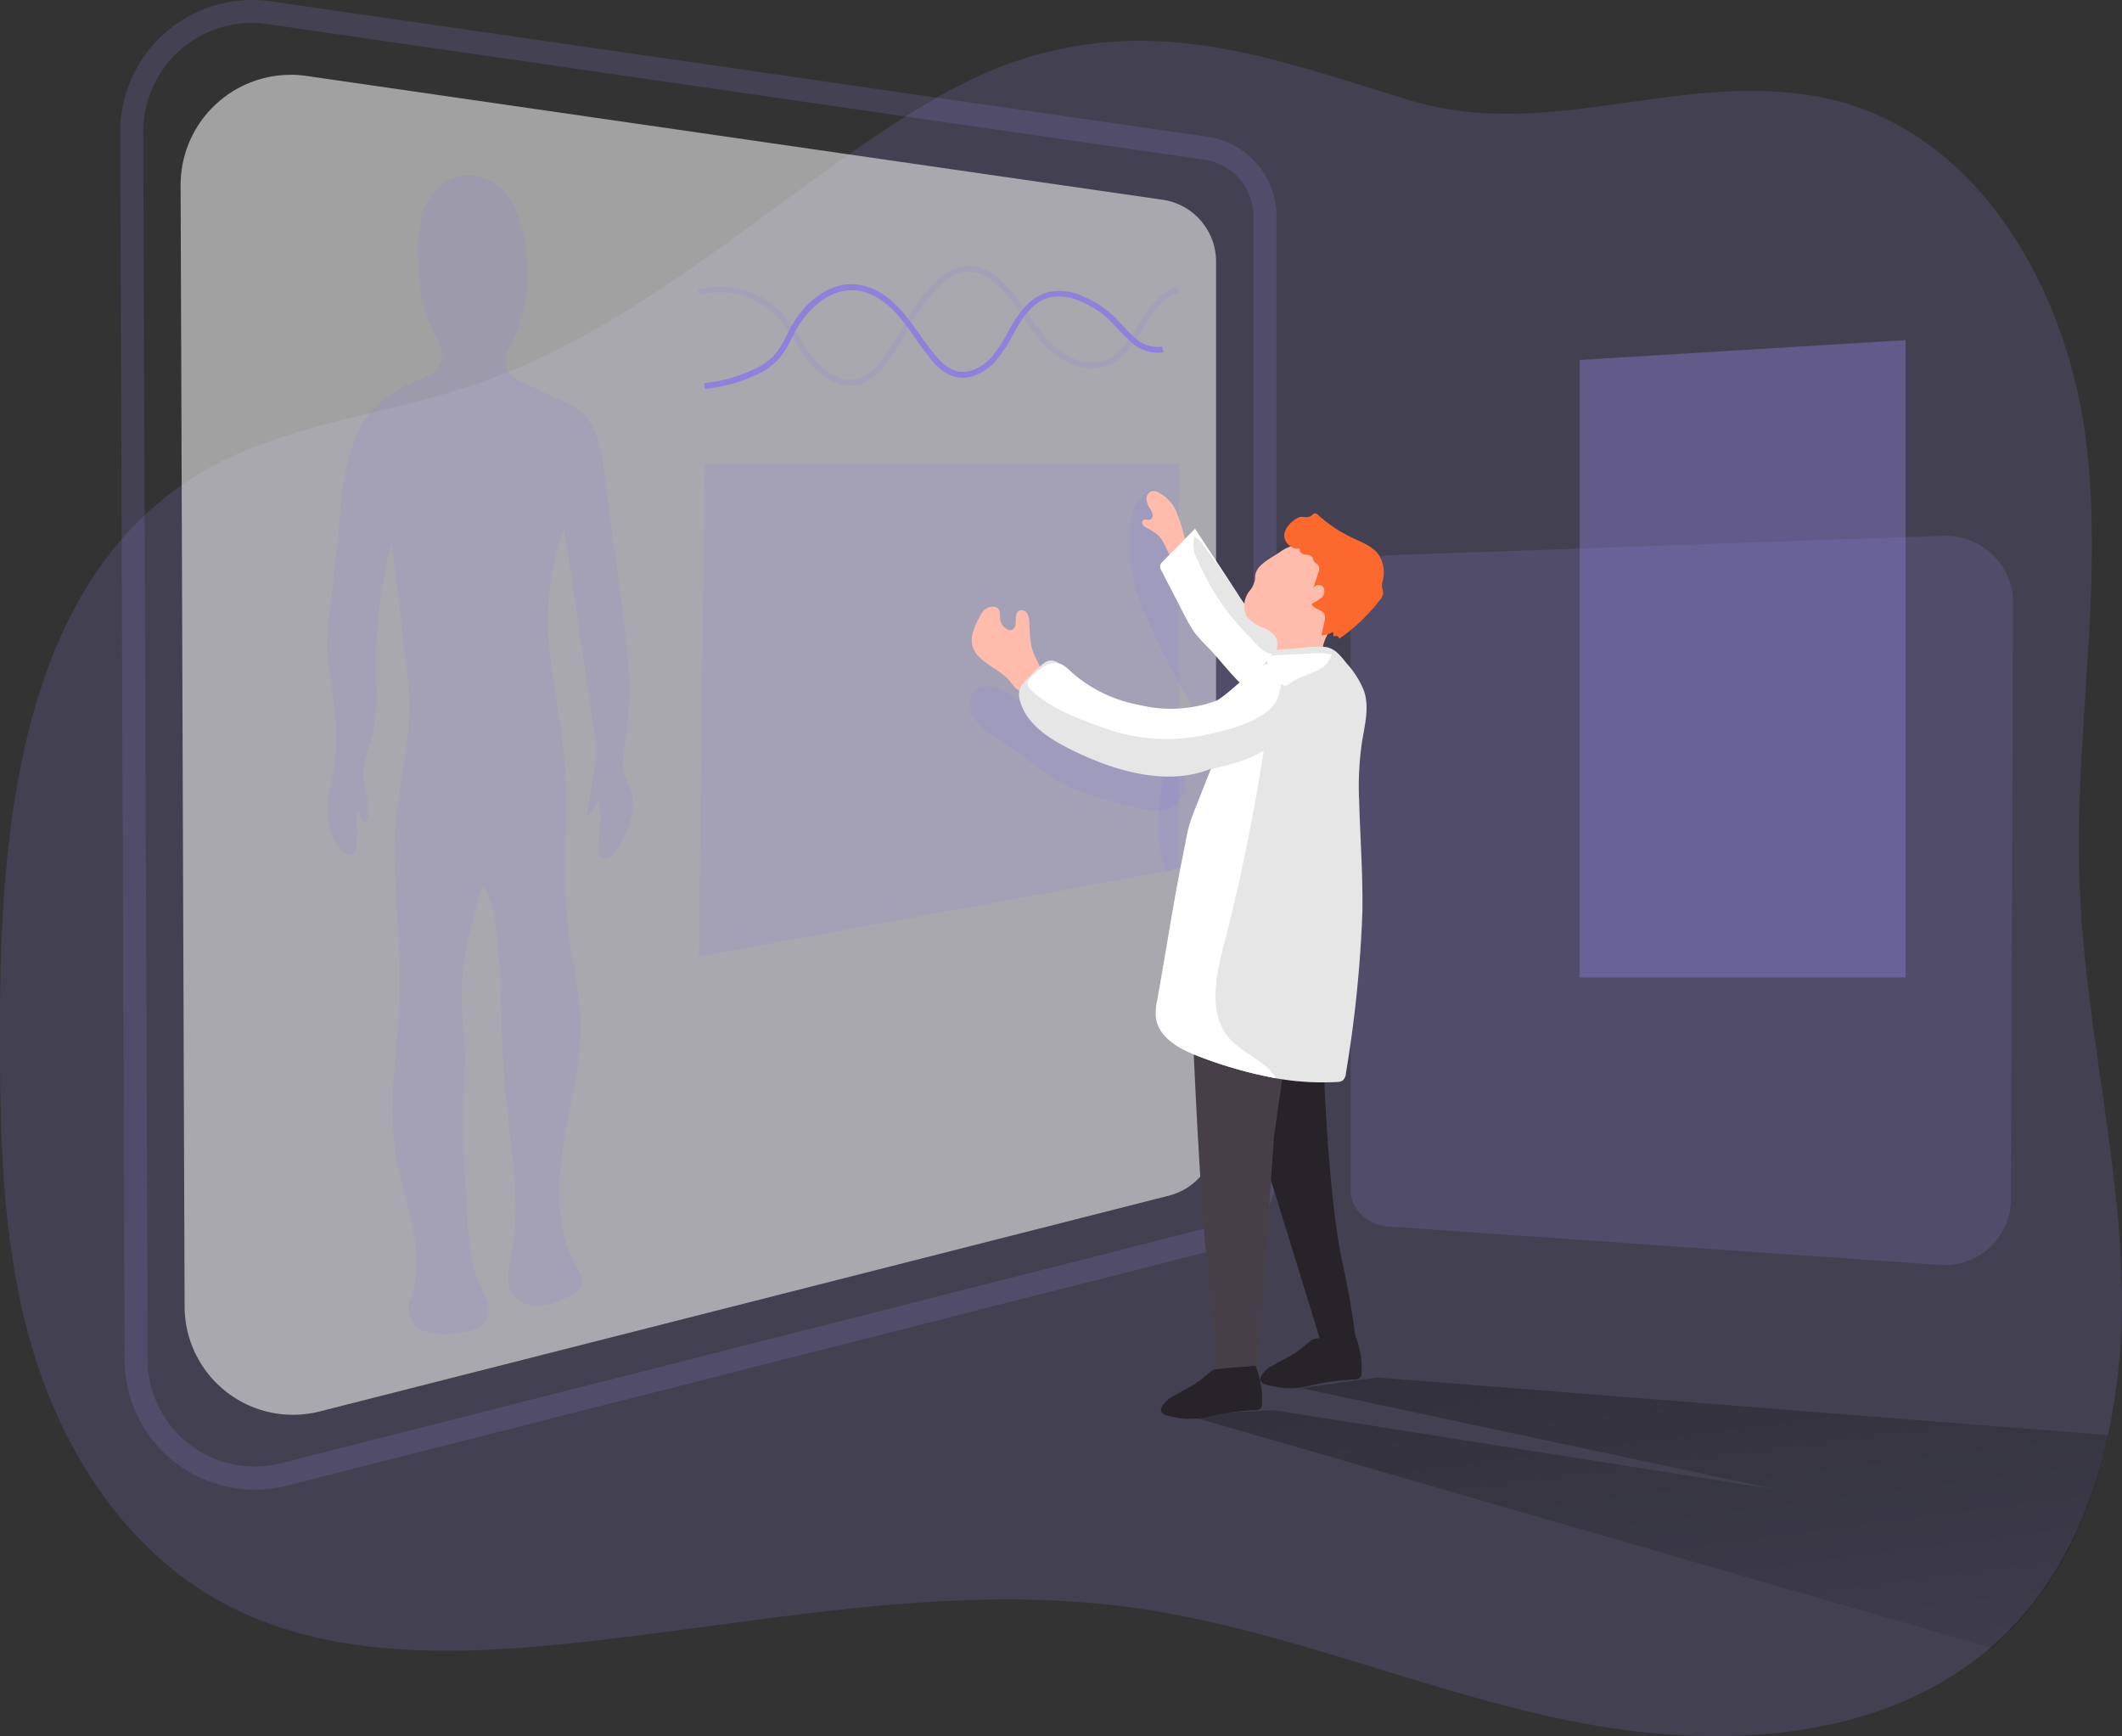 <svg xmlns="http://www.w3.org/2000/svg" xmlns:xlink="http://www.w3.org/1999/xlink" viewBox="0 0 305 249.5">
  <rect x="0" y="0" width="305" height="249.5" fill="#333333" stroke="none"/>
  <defs>
    <style>
      .cls-1, .cls-13, .cls-5 {
        fill: #8d81db;
      }

      .cls-1, .cls-4 {
        opacity: 0.18;
      }

      .cls-2 {
        fill: url(#linear-gradient);
      }

      .cls-10, .cls-3, .cls-9 {
        fill: #fff;
      }

      .cls-3 {
        opacity: 0.54;
      }

      .cls-6 {
        fill: #282328;
      }

      .cls-7 {
        fill: #473f47;
      }

      .cls-8 {
        fill: #ffbbab;
      }

      .cls-10, .cls-11 {
        opacity: 0.1;
      }

      .cls-11 {
        fill: #020202;
      }

      .cls-12 {
        fill: #fc682d;
      }

      .cls-13 {
        opacity: 0.41;
      }
    </style>
    <linearGradient id="linear-gradient" x1="-0.008" y1="-0.968" x2="1.062" y2="1.438" gradientUnits="objectBoundingBox">
      <stop offset="0.01"/>
      <stop offset="0.08" stop-opacity="0.69"/>
      <stop offset="0.21" stop-opacity="0.322"/>
      <stop offset="1" stop-opacity="0"/>
    </linearGradient>
  </defs>
  <g id="human_profile" transform="translate(-0.006 0.006)">
    <path id="Path_32" data-name="Path 32" class="cls-1" d="M353.523,254.494c-2.538,11.794-7.849,22.769-17.018,30.623-16.19,13.888-40.279,14.658-61.366,10.213s-41.058-13.284-62.4-16.123c-27.49-3.667-55.175,2.822-82.792,5.463-16.35,1.564-33.775,1.564-48.027-6.423-13.821-7.739-22.728-22.107-27-37.12s-4.415-30.814-4.382-46.407c.051-29.3,3.553-63.788,29.283-78.768,11.58-6.737,25.553-7.962,38.3-12.216,21.992-7.325,39.56-23.315,58.677-36.21,6.175-4.138,12.62-8.061,19.691-10.453,20.5-6.952,37.505-.248,56.672,5.578,20.3,6.191,39.992-4.85,60.444-.141,21.341,4.916,33.952,27.313,36.693,48.584s-1.692,42.823-.846,64.259c.7,19.177,5.54,38.072,6.039,57.233a91.885,91.885,0,0,1-1.971,21.908Z" transform="translate(-50.53 -48.251)"/>
    <path id="Path_33" data-name="Path 33" class="cls-2" d="M381.1,294.5c-2.483,11.794-7.681,22.769-16.652,30.623L248.37,291.567l12.713-.662,72.478,11.438-68.505-14.608,11.008-1.515Z" transform="translate(-78.065 -88.254)"/>
    <path id="Path_34" data-name="Path 34" class="cls-1" d="M362.492,140.06l-79.538,2.789c-3.311.116-5.794,2.317-5.794,5.173V234.1c0,2.632,2.127,4.767,5.131,5.2l79.157,5.52a9.518,9.518,0,0,0,10.619-9.17l.315-86.134a9.684,9.684,0,0,0-9.89-9.452Z" transform="translate(-83.027 -63.064)"/>
    <path id="Path_35" data-name="Path 35" class="cls-3" d="M100,60.176,223.04,77.971a8.972,8.972,0,0,1,7.689,8.881V212.391a8.98,8.98,0,0,1-6.762,8.7L101.9,252.11a15.585,15.585,0,0,1-19.425-15.047L81.9,75.91A15.841,15.841,0,0,1,100,60.176Z" transform="translate(-55.935 -49.269)"/>
    <g id="Group_39" data-name="Group 39" class="cls-4" transform="translate(17.282 -0.006)">
      <path id="Path_36" data-name="Path 36" class="cls-5" d="M90.711,261.111a18.713,18.713,0,0,1-18.664-18.647L71.41,66.082a18.986,18.986,0,0,1,21.7-18.862l134.66,19.475A11.538,11.538,0,0,1,237.6,78.058V215.449a11.471,11.471,0,0,1-8.649,11.157L95.362,260.54a19.035,19.035,0,0,1-4.651.571Zm-.323-210.8A15.659,15.659,0,0,0,74.721,66.04l.637,176.374a15.394,15.394,0,0,0,19.193,14.9l133.584-33.934a8.169,8.169,0,0,0,6.158-7.921V78.066a8.21,8.21,0,0,0-7-8.086L92.639,50.5a15.924,15.924,0,0,0-2.251-.182Z" transform="translate(-71.41 -47.024)"/>
    </g>
    <path id="Path_37" data-name="Path 37" class="cls-1" d="M118.844,80.51h68.133v58.226L118,151.357Z" transform="translate(-17.543 -13.876)"/>
    <path id="Path_38" data-name="Path 38" class="cls-1" d="M251.135,163.336c-3,2.077-3.749,6.125-4.238,9.742-.629,4.651-1.241,9.526.406,13.921,7.672-2.682,13.309-9.1,18.581-15.32a8.434,8.434,0,0,0,2.21-3.816,6.456,6.456,0,0,0-1-4.138c-1.515-2.69-3.873-4.784-5.984-7.027-6.621-7.068-11.157-15.858-15.494-24.54-.414-.828-2.624,1.97-2.764,2.268a11.505,11.505,0,0,0-.629,4.718,21.8,21.8,0,0,0,.828,7.449C245,152.287,248.213,158.014,251.135,163.336Z" transform="translate(-79.74 -61.676)"/>
    <path id="Path_39" data-name="Path 39" class="cls-1" d="M230.945,173.469c-3.766-1.871-7.2-4.345-10.867-6.406-1.25-.7-2.8-1.349-4.031-.646s-1.457,2.549-.828,3.84a8.632,8.632,0,0,0,3.046,3.013l6.779,4.776a30.673,30.673,0,0,0,4.138,2.582,31.766,31.766,0,0,0,5.794,1.978l3.195.828c1.87.5,3.956,1,5.678.108a4.031,4.031,0,0,0,2.127-3.741c-.223-3.418-3.037-3.534-5.595-3.683a24.184,24.184,0,0,1-9.435-2.648Z" transform="translate(-75.515 -67.554)"/>
    <path id="Path_40" data-name="Path 40" class="cls-6" d="M266.313,283.175a3.848,3.848,0,0,0-1.771,1.655.828.828,0,0,0-.074.521.96.96,0,0,0,.629.538,11.472,11.472,0,0,0,6.348.265,34.836,34.836,0,0,1,6.365-.927,1.208,1.208,0,0,0,1.018-.281,1.1,1.1,0,0,0,.19-.67,12.778,12.778,0,0,0-.952-5.446c.05.108-5.628.331-6.116.67-.9.621-1.655,1.415-2.615,1.995S267.314,282.6,266.313,283.175Z" transform="translate(-83.305 -86.98)"/>
    <path id="Path_41" data-name="Path 41" class="cls-6" d="M272.836,234.019s.621,16.263,2.483,25.426a116.721,116.721,0,0,1,2.02,11.5h-5.132s-7.921-25.939-9.932-31.848-2.955-9.783-2.955-9.783Z" transform="translate(-82.47 -78.446)"/>
    <path id="Path_42" data-name="Path 42" class="cls-7" d="M253.11,228.06s.828,20.509,2.036,32.395,1.184,14.674,1.184,14.674,4.66,1.4,6.058,0l2.326-33.553,1.175-8.277Z" transform="translate(-81.592 -78.23)"/>
    <path id="Path_43" data-name="Path 43" class="cls-8" d="M224.056,157.766c-.182-1.068-.166-2.177-.257-3.261a2.425,2.425,0,0,0-.331-1.208.935.935,0,0,0-1.109-.364c-.48.24-.5.91-.488,1.457s-.124,1.241-.662,1.341a.894.894,0,0,1-.579-.124,1.912,1.912,0,0,1-1.01-1.424c-.05-.356,0-.72-.066-1.076-.207-1.035-1.531-.828-2.152-.323a4.056,4.056,0,0,0-.828,1.233,8.7,8.7,0,0,0-.968,2.483c-.654,3.567,3.642,4.337,5.454,6.621a7.5,7.5,0,0,0,.828,1,2.276,2.276,0,0,0,3.749-1.349c.207-1.333-.761-2.483-1.233-3.791a6.62,6.62,0,0,1-.348-1.217Z" transform="translate(-75.86 -65.185)"/>
    <path id="Path_44" data-name="Path 44" class="cls-8" d="M249.611,135.7a5.529,5.529,0,0,0-2.855-3.261,1.366,1.366,0,0,0-.952-.1,1.15,1.15,0,0,0-.654,1.2,3.187,3.187,0,0,0,.546,1.349,1.945,1.945,0,0,1,.339.828.646.646,0,0,1-.463.712c-.265.041-.555-.141-.828,0a.488.488,0,0,0-.174.612,1.241,1.241,0,0,0,.488.48,12.984,12.984,0,0,1,1.655,1.01c.944.828,1.242,2.168,1.945,3.211a.546.546,0,0,0,.281.248.472.472,0,0,0,.3-.05,2.268,2.268,0,0,0,1.506-2.375,21.1,21.1,0,0,0-1.134-3.865Z" transform="translate(-80.358 -61.726)"/>
    <path id="Path_45" data-name="Path 45" class="cls-9" d="M260.608,150.9a13.857,13.857,0,0,1-2.053-2.64l-6.191-9.435-4.643,4.726a1.142,1.142,0,0,0-.372.563,1.217,1.217,0,0,0,.19.745l3.377,6.53a17.828,17.828,0,0,0,1.473,2.483,27.1,27.1,0,0,0,1.928,2.1c2.284,2.375,4.138,5.214,6.969,6.952a1.713,1.713,0,0,0,.828.306,1.846,1.846,0,0,0,.96-.3c2.243-1.184,6.563-3.1,5.123-6.34C266.866,153.668,262.785,152.94,260.608,150.9Z" transform="translate(-80.595 -62.85)"/>
    <path id="Path_46" data-name="Path 46" class="cls-10" d="M260.608,150.9a13.857,13.857,0,0,1-2.053-2.64l-6.191-9.435-4.643,4.726a1.142,1.142,0,0,0-.372.563,1.217,1.217,0,0,0,.19.745l3.377,6.53a17.828,17.828,0,0,0,1.473,2.483,27.1,27.1,0,0,0,1.928,2.1c2.284,2.375,4.138,5.214,6.969,6.952a1.713,1.713,0,0,0,.828.306,1.846,1.846,0,0,0,.96-.3c2.243-1.184,6.563-3.1,5.123-6.34C266.866,153.668,262.785,152.94,260.608,150.9Z" transform="translate(-80.595 -62.85)"/>
    <path id="Path_47" data-name="Path 47" class="cls-11" d="M253.7,143.511a4.585,4.585,0,0,1-.439-3.311,3.733,3.733,0,0,1,1.266,1.2c3.021,3.931,5.479,8.4,9.344,11.513a8.117,8.117,0,0,1,1.341,1.208c.72.894.778,2.955-.828,2.913-1.15,0-2.483-1.722-3.228-2.483a34.207,34.207,0,0,1-7.449-11.082Z" transform="translate(-81.598 -63.088)"/>
    <path id="Path_48" data-name="Path 48" class="cls-8" d="M263.29,146.361a3.393,3.393,0,0,1-.828,1.871,3.474,3.474,0,0,0-.389,3.633,5.4,5.4,0,0,0,2.483,1.655c.91.422,1.871,1.117,1.92,2.119,0,.546-.182,1.217.248,1.564a1.208,1.208,0,0,0,.72.19,39.6,39.6,0,0,0,4.32,0,1.523,1.523,0,0,0,.72-.149,1.8,1.8,0,0,0,.579-1.184c.488-2.011,2.044-3.575,2.88-5.471a8.277,8.277,0,0,0-1.1-8.392,2.417,2.417,0,0,0-.877-.737,2.69,2.69,0,0,0-1.059-.132c-2,0-4.188,0-5.876,1.159C265.583,143.538,263.183,144.482,263.29,146.361Z" transform="translate(-82.88 -63.281)"/>
    <path id="Path_49" data-name="Path 49" class="cls-12" d="M268.529,139.471a2.069,2.069,0,0,0,2.276,1.779c-.223.364.248.778.662.828s.935.108,1.142.48c.091.166.091.372.2.538s.472.331.637.571a1.109,1.109,0,0,1,0,.944l-.728,2.284a.877.877,0,0,1,1.432-.116,1.225,1.225,0,0,1-.29,1.515,8.06,8.06,0,0,1-1.415.9c.356.778,1.655.778,1.9,1.6a1.657,1.657,0,0,1,0,.745l-.472,2.16a3.311,3.311,0,0,0,1.655-.513l.1.753c.182-.331.828-.116.761.265a25.783,25.783,0,0,0,5.909-5.628,1.564,1.564,0,0,0,.447-1.076,4.571,4.571,0,0,0-.149-.579,2.732,2.732,0,0,1,.1-1.093,4.858,4.858,0,0,0-.488-3.559c-.828-1.316-2.433-1.9-3.84-2.566a20.369,20.369,0,0,1-4.925-3.261c-.72-.646-.7,0-1.291.2s-1.026-.124-1.556.108C269.6,137.2,268.438,138.4,268.529,139.471Z" transform="translate(-83.933 -62.392)"/>
    <path id="Path_50" data-name="Path 50" class="cls-9" d="M271.824,181.1c.141,5.4.555,10.809.48,16.214a178.835,178.835,0,0,1-2.367,23.274,1.564,1.564,0,0,1-.439,1.051,1.523,1.523,0,0,1-.828.232,38.218,38.218,0,0,1-8.848-.546,61.671,61.671,0,0,1-10.958-3.1c-2.781-1.035-5.909-2.715-6.249-5.661a8.385,8.385,0,0,1,.2-2.483c1.142-6.265,2.094-12.605,3.311-18.837l.77-3.94c.149-.753.3-1.515.5-2.251.257-.9.6-1.779.944-2.648.72-1.813,1.432-3.633,2.152-5.446l.05-.116c-6.721,2.8-15.146-.074-21.221-3.311-2.715-1.457-5.454-3.484-6.241-6.472a2.856,2.856,0,0,1,0-1.7,3.434,3.434,0,0,1,.745-1.084,30.069,30.069,0,0,1,2.317-2.276,2.657,2.657,0,0,1,.993-.637c1.01-.29,1.945.563,2.706,1.3a21.974,21.974,0,0,0,16.553,6.034,12.729,12.729,0,0,0,4.8-1.15,18.085,18.085,0,0,0,3.667-2.624,25.351,25.351,0,0,0,4.064-4.039,3.1,3.1,0,0,1,.9-.952,2.805,2.805,0,0,1,1.283-.257c1.771-.074,3.708-.422,5.454-.356s2.483,1.184,3.551,2.483a12.622,12.622,0,0,1,2.433,3.915c.828,2.483,0,5.123-.356,7.689a43.97,43.97,0,0,0-.372,7.705Z" transform="translate(-76.477 -66.38)"/>
    <path id="Path_51" data-name="Path 51" class="cls-11" d="M271.824,181.1c.141,5.4.555,10.809.48,16.214a178.835,178.835,0,0,1-2.367,23.274,1.564,1.564,0,0,1-.439,1.051,1.523,1.523,0,0,1-.828.232,38.218,38.218,0,0,1-8.848-.546,61.671,61.671,0,0,1-10.958-3.1c-2.781-1.035-5.909-2.715-6.249-5.661a8.385,8.385,0,0,1,.2-2.483c1.142-6.265,2.094-12.605,3.311-18.837l.77-3.94c.149-.753.3-1.515.5-2.251.257-.9.6-1.779.944-2.648.72-1.813,1.432-3.633,2.152-5.446l.05-.116c-6.721,2.8-15.146-.074-21.221-3.311-2.715-1.457-5.454-3.484-6.241-6.472a2.856,2.856,0,0,1,0-1.7,3.434,3.434,0,0,1,.745-1.084,30.069,30.069,0,0,1,2.317-2.276,2.657,2.657,0,0,1,.993-.637c1.01-.29,1.945.563,2.706,1.3a21.974,21.974,0,0,0,16.553,6.034,12.729,12.729,0,0,0,4.8-1.15,18.085,18.085,0,0,0,3.667-2.624,25.351,25.351,0,0,0,4.064-4.039,3.1,3.1,0,0,1,.9-.952,2.805,2.805,0,0,1,1.283-.257c1.771-.074,3.708-.422,5.454-.356s2.483,1.184,3.551,2.483a12.622,12.622,0,0,1,2.433,3.915c.828,2.483,0,5.123-.356,7.689a43.97,43.97,0,0,0-.372,7.705Z" transform="translate(-76.477 -66.38)"/>
    <path id="Path_52" data-name="Path 52" class="cls-6" d="M249.444,288.512a3.833,3.833,0,0,0-1.771,1.655.828.828,0,0,0-.066.521.944.944,0,0,0,.621.538,11.5,11.5,0,0,0,6.323.248,34.641,34.641,0,0,1,6.356-.927,1.225,1.225,0,0,0,1.026-.281,1.092,1.092,0,0,0,.182-.67,12.919,12.919,0,0,0-.944-5.446c0,.116-5.636.331-6.125.67-.9.621-1.655,1.415-2.615,2S250.412,287.932,249.444,288.512Z" transform="translate(-80.722 -87.897)"/>
    <path id="Path_53" data-name="Path 53" class="cls-1" d="M140,128.156l3.708,25.227c.381,2.632,1.026,5.537.761,8.2s-.828,5.272-1.225,7.879a4.527,4.527,0,0,0,1.539-2.21c.952,2.2.157,4.718.074,7.118a1.606,1.606,0,0,0,.132.828,1.117,1.117,0,0,0,1.415.348,2.864,2.864,0,0,0,1.134-1.109,14.815,14.815,0,0,0,2.268-5.694c.4-2.243-.439-3.153-1.093-5.057-.6-1.771,0-4.064.248-5.86a64.094,64.094,0,0,0-.248-15.055c-.273-2.483-.6-4.908-.935-7.366l-.571-4.287L145.8,120.608c-.381-2.831-.7-5.943-2.582-8.277-1.655-2.019-4.287-2.648-6.481-3.84-1.655-.91-4.966-1.655-5.189-3.948a5.322,5.322,0,0,1,.828-2.731,23.373,23.373,0,0,0,2.317-11.827c-.223-3.311-.985-7.772-3.385-10.271a6.985,6.985,0,0,0-6.836-2.028,7.763,7.763,0,0,0-4.776,5.057,19.251,19.251,0,0,0-.7,7.151,30.624,30.624,0,0,0,1.15,7.8c.621,1.986,2.632,4.047,2.235,6.216-.356,1.92-2.326,2.566-3.882,3.211a18.349,18.349,0,0,0-5.38,3.311,14.368,14.368,0,0,0-3.311,5.322c-1.473,3.766-1.788,7.325-2.094,11.24-.356,4.511-.985,9.021-1.482,13.516a39.27,39.27,0,0,0-.306,4.18c0,3.36.828,6.671,1.126,10.023a29.8,29.8,0,0,1-.364,9.1c-.207.927-.422,1.854-.546,2.789a13.383,13.383,0,0,0,.141,4.486,6.861,6.861,0,0,0,1.655,3.369,2.152,2.152,0,0,0,.828.6,1.034,1.034,0,0,0,1-.182,1.581,1.581,0,0,0,.356-1.076,26.851,26.851,0,0,0,0-4.014c0-.356,0-.828.306-.952l.389,1.093c.083.232.232.5.472.5s.356-.232.43-.439c.662-1.9-.422-4.064-.588-5.959-.207-2.185.828-4.345,1.374-6.431.828-3.493.439-7.143.447-10.76a63.987,63.987,0,0,1,.828-9.576c.24-1.589.521-3.17.828-4.742.207-1.1.9-2.773.455-3.84.629,6.017,1.4,12.026,2.094,18.035a48.2,48.2,0,0,1,.464,10.056c-.612,6.282-2.144,11.993-2.028,18.415.124,6.969.952,13.921.712,20.9-.265,7.35-1.7,14.749-.546,22.016,1.109,6.894,4.527,13.929,2.293,20.551a6.737,6.737,0,0,0-.455,1.738,3.554,3.554,0,0,0,2.673,3.311,10.5,10.5,0,0,0,4.569.108c1.424-.174,3.021-.447,3.824-1.655,1.5-2.218-.935-4.834-1.482-6.952a49.113,49.113,0,0,1-1.159-8.277c-.339-4.693-.463-9.4-.488-14.07,0-4.42.455-9.1-.074-13.433a36.143,36.143,0,0,1,.828-12.539c.3-1.291.646-2.566,1.018-3.832.273-.944.439-2.706,1.175-3.4a15.394,15.394,0,0,1,1.655,5.669,102.192,102.192,0,0,1,.77,11.984c.149,4.138.3,8.277.687,12.415.728,7.788,2.284,15.676.737,23.34-.314,1.589-.753,3.311-.041,4.751a4.387,4.387,0,0,0,4.254,2.135,10.883,10.883,0,0,0,4.693-1.73,2.739,2.739,0,0,0,1.167-.977c.463-.919-.149-1.995-.654-2.889-3-5.28-2.822-11.761-1.854-17.753s2.673-11.935,2.442-18a83.141,83.141,0,0,0-1.407-10.064c-1.242-7.656-.546-14.9-.646-22.5-.091-6.431-1.465-12.754-2.226-19.135A38.693,38.693,0,0,1,140,128.156Z" transform="translate(-58.895 -52.278)"/>
    <g id="Group_40" data-name="Group 40" class="cls-4" transform="translate(100.323 38.161)">
      <path id="Path_54" data-name="Path 54" class="cls-5" d="M190.353,110.4c-2.367,0-4.594-1.655-5.918-3.311a29.672,29.672,0,0,1-2.053-3,22.942,22.942,0,0,0-2.483-3.476,11.521,11.521,0,0,0-11.306-3.236l-.223-.828a12.415,12.415,0,0,1,12.133,3.468,23.8,23.8,0,0,1,2.566,3.6,30.732,30.732,0,0,0,1.986,2.922c1.432,1.755,3.973,3.551,6.439,2.822a7.184,7.184,0,0,0,3.311-2.665,43.906,43.906,0,0,0,2.955-4.6,30.111,30.111,0,0,1,4.585-6.472,7.579,7.579,0,0,1,5.173-2.483,6.778,6.778,0,0,1,4.014,1.755,24.383,24.383,0,0,1,4.287,5.173c.72,1.059,1.465,2.144,2.284,3.129,1.986,2.392,5.454,4.767,8.7,3.584,2.193-.828,3.5-2.9,4.891-5.107s2.971-4.751,5.636-5.487l.215.828c-2.351.646-3.716,2.822-5.156,5.123s-2.839,4.544-5.305,5.438c-3.642,1.333-7.449-1.225-9.617-3.824-.828-1.01-1.6-2.119-2.334-3.195a23.564,23.564,0,0,0-4.138-4.966,5.976,5.976,0,0,0-3.509-1.564c-1.837-.083-3.509,1.159-4.569,2.21a29.581,29.581,0,0,0-4.453,6.3,43.375,43.375,0,0,1-3.013,4.693,7.945,7.945,0,0,1-3.758,2.955A5.041,5.041,0,0,1,190.353,110.4Z" transform="translate(-168.37 -93.139)"/>
    </g>
    <path id="Path_55" data-name="Path 55" class="cls-5" d="M169.583,111.411l-.083-.828a21.088,21.088,0,0,0,6.936-1.9,9.51,9.51,0,0,0,3.062-2.061,12.713,12.713,0,0,0,1.862-2.971c.2-.381.389-.77.6-1.15,1.655-3.013,5.082-6.431,9.253-6.1,3.021.232,5.438,2.359,6.927,4.138.828.985,1.6,2.061,2.326,3.1a36.864,36.864,0,0,0,2.483,3.228,6.108,6.108,0,0,0,2.591,1.945c1.97.629,4.014-.621,5.165-1.879a18.45,18.45,0,0,0,2.359-3.559c.315-.563.629-1.126.968-1.655,1.448-2.359,3.046-3.733,4.867-4.2a7.788,7.788,0,0,1,4.875.538,14.534,14.534,0,0,1,4.635,2.98c.43.422.828.828,1.242,1.3a18.117,18.117,0,0,0,1.879,1.862,4.651,4.651,0,0,0,3.766,1.142l.174.828a5.471,5.471,0,0,1-4.486-1.366,18.95,18.95,0,0,1-1.97-1.937c-.389-.43-.828-.828-1.208-1.266a13.756,13.756,0,0,0-4.362-2.814,7.085,7.085,0,0,0-4.362-.5c-1.606.422-3.037,1.655-4.37,3.849-.331.538-.637,1.084-.944,1.655a19.862,19.862,0,0,1-2.483,3.716c-1.316,1.44-3.683,2.855-6.034,2.1a6.969,6.969,0,0,1-2.963-2.185,39.2,39.2,0,0,1-2.483-3.311c-.72-1.026-1.465-2.077-2.284-3.037-1.39-1.655-3.625-3.609-6.365-3.816-3.8-.273-6.919,2.872-8.467,5.678-.2.364-.4.745-.588,1.126a13.342,13.342,0,0,1-1.986,3.145,10.288,10.288,0,0,1-3.311,2.26A22.132,22.132,0,0,1,169.583,111.411Z" transform="translate(-68.254 -55.537)"/>
    <path id="Path_56" data-name="Path 56" class="cls-9" d="M263.923,224.439a61.67,61.67,0,0,1-10.958-3.1c-2.781-1.035-5.909-2.715-6.249-5.661a8.385,8.385,0,0,1,.2-2.483c1.142-6.265,2.094-12.605,3.311-18.837l.77-3.94c.149-.753.3-1.515.5-2.251.257-.9.6-1.779.944-2.648.72-1.813,1.432-3.633,2.152-5.446,2.591-.72,5.049-1.142,7.59-2.7a282.425,282.425,0,0,1-5.736,27.967c-1.167,4.527-2.268,9.932.828,13.4C259.247,220.93,262.673,222.1,263.923,224.439Z" transform="translate(-80.549 -69.494)"/>
    <path id="Path_57" data-name="Path 57" class="cls-13" d="M313.257,150.639H266.42V61.9l46.837-2.847Z" transform="translate(-39.354 -10.178)"/>
    <path id="Path_58" data-name="Path 58" class="cls-9" d="M235.982,171.62c-3.782-1.349-7.631-2.69-10.652-5.4a1.655,1.655,0,0,1-.67-1.043,1.788,1.788,0,0,1,.753-1.291,8.2,8.2,0,0,1,1.821-1.382,2.748,2.748,0,0,1,2.218-.19,4.651,4.651,0,0,1,1.341,1.01,20.087,20.087,0,0,0,9.874,4.85,19.056,19.056,0,0,0,10.95-.546c1.995-.828,6.3-6.025,8.277-5.264s1.084,4.635.141,5.794c-2.028,2.591-7.168,3.807-10.238,4.395A26.386,26.386,0,0,1,235.982,171.62Z" transform="translate(-76.931 -66.873)"/>
    <path id="Path_59" data-name="Path 59" class="cls-9" d="M273.165,162.789a3.385,3.385,0,0,0,1.8-2.144,10.419,10.419,0,0,0-3.17-.157l-3.021.157-1.995.108c-1.241.058-1.266.6-.828,1.457.215.406.761.737,1.026,1.159s.281.91.555,1.233c.828.952,1.01.414,2.028-.2S272.015,163.385,273.165,162.789Z" transform="translate(-83.572 -66.575)"/>
  </g>
</svg>
